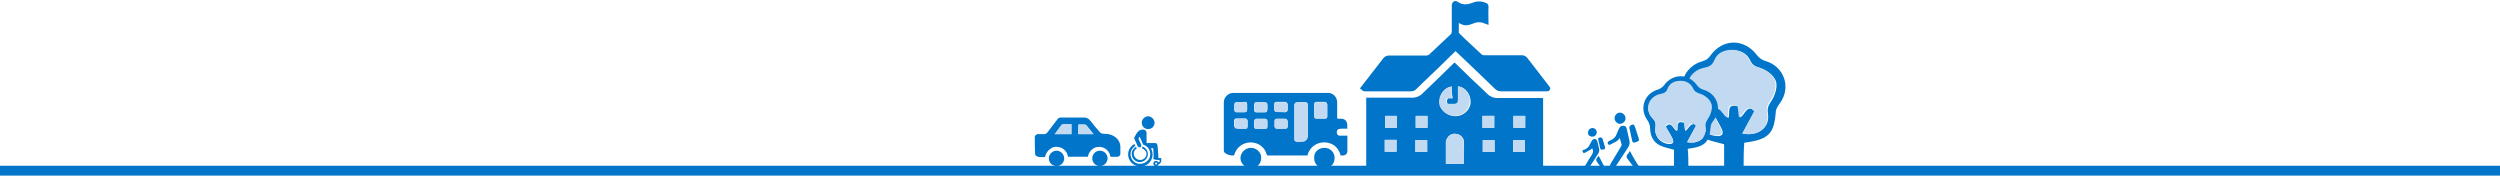 <svg id="Layer_1" xmlns="http://www.w3.org/2000/svg" viewBox="0 -7 783 55"><style>.st0{fill:#0075C9;} .st1{fill:#C2DAF1;}</style><path class="st0" d="M426 46.2c.4-.7 1-.9 1.9-.8V23.6h14.4c1.2 0 2.3-.4 3.2-1.3 3.2-3.1 6.5-6.2 9.6-9.3.1-.1.3-.3.5-.4 1.1 1.1 2.2 2.1 3.3 3.2 2.2 2.2 4.6 4.3 6.8 6.5.9.9 2 1.4 3.3 1.4h14.3v21.7c1.8.3 1.9-.7 1.9 1.2 0 1.2-.4.6-1.6.6h-56c-.7 0-1.2.8-1.6.2v-1.2zm28.7-26.1c-2.2.2-4 2.5-3.7 5 .1 2.4 2.3 4.3 4.9 4.3 2.4 0 4.6-2 4.7-4.3.1-2.5-1.6-4.7-3.7-5v4.4c0 .7-.4 1.1-1.1 1.1h-1.9c-.6 0-.7-.2-.7-.9s.2-.9.7-.9h1.1c-.3-1.5-.3-2.6-.3-3.7zm3.8 24.2c0-2.3.1-4.7 0-7-.1-1.5-1.5-2.5-3.1-2.4-1.4.1-2.5 1.4-2.5 2.8v6.6h5.6zm-21-15h-3.7V33h3.7v-3.7zm9.6 0h-3.7V33h3.7v-3.7zm17.2 3.7h3.7v-3.7h-3.7V33zm13.4-3.7H474V33h3.7v-3.7zm-44 11.2h3.7v-3.7h-3.7v3.7zm13.3.1v-3.7h-3.7v3.7h3.7zm21.1 0v-3.7h-3.7v3.7h3.7zm9.5 0v-3.7h-3.7v3.7h3.7z"/><path class="st0" d="M426 20.6c2.4-3.1 4.9-6.3 7.3-9.4.4-.5 1-.8 1.6-.8h11.8c.3 0 .7-.1.9-.3 2.2-2.1 4.6-4.3 6.8-6.4.2-.2.3-.5.3-.8v-8.2c0-1.1 1-1.8 1.9-1.1 1.4 1 2.9.9 4.5.3 1.4-.6 2.8-.6 4.3 0 .5.2.8.5.8 1.2-.1 1.8 0 3.5 0 5.3v.4c-.6-.2-1.3-.5-1.9-.7-1-.3-2.1-.1-3 .3-1 .4-2 .7-3 .4-.5-.1-.9-.4-1.4-.6v3c0 .1.2.3.3.4 2.2 2.2 4.6 4.3 6.8 6.4.2.2.5.3.8.3h11.8c.8 0 1.3.3 1.8.9 2.2 2.9 4.6 5.9 6.8 8.8.3.3.5.7.2 1.1-.2.5-.6.5-1.1.5h-14.2c-.8 0-1.4-.3-1.9-.8-3.9-3.8-7.8-7.5-11.8-11.3l-.5-.5c-1.2 1.1-2.3 2.2-3.4 3.3-2.9 2.9-6 5.7-8.9 8.6-.5.5-1 .7-1.7.7h-14.2c-.6 0-1-.1-1.3-.6-.4-.1-.4-.2-.4-.4z"/><path class="st1" d="M454.7 20.1v3.6h-1.1c-.6 0-.7.2-.7.9s.2.9.7.9h1.9c.7 0 1.1-.4 1.1-1.1V20c2.2.2 4 2.5 3.7 5-.1 2.3-2.2 4.3-4.7 4.3s-4.8-1.9-4.9-4.3c0-2.5 1.8-4.7 4-4.9zm3.8 24.2h-5.7v-6.6c0-1.4 1.2-2.7 2.5-2.8 1.6-.1 3 1 3.1 2.4.2 2.4.1 4.7.1 7zm-21-15V33h-3.7v-3.7h3.7zm9.6 0V33h-3.7v-3.7h3.7zm17.2 3.7v-3.7h3.7V33h-3.7zm13.4-3.7V33H474v-3.7h3.7zm-44 11.2v-3.7h3.7v3.7h-3.7zm13.3.1h-3.7v-3.7h3.7v3.7zm21.1 0h-3.7v-3.7h3.7v3.7zm9.5 0h-3.7v-3.7h3.7v3.7z"/><path class="st0" d="M418.9 30.2c1 0 2-.2 2.7.7.5.7.3 1.5.4 2.4h-1.5c-.4 0-.8 0-1.1.1-.5.1-.8.5-.7 1.2 0 .5.4.9.9.9h2.4v4.8c0 .8-.6 1.4-1.4 1.4h-.7c-.8-3-3-4-4.8-4.1-2.5-.2-5 1.4-5.6 4.1h-12.3c-.3 0-.4-.1-.5-.4-.6-2.2-2.6-3.7-5-3.7s-4.5 1.6-5.1 3.8c-.1.3-.2.3-.4.3-.9 0-1.7-.2-2.4-.7-.3-.2-.5-.5-.5-.9V25c0-1.5 1.4-2.9 2.9-2.9h29.7c1.4 0 2.8 1 2.9 2.9v4.9c.1-.1.1.1.1.3zm-9.3.7v-5c0-.6-.3-.9-.9-.9h-2.3s-1 .2-1 1v10.5c0 .6.2.8.8.9.7 0 1.4 0 2.1-.1.7-.1 1.3-.9 1.3-1.6v-4.8zm2-3.3v1.8c0 .5.3.7.7.7h2.7c.5 0 .7-.2.7-.7v-3.6c0-.5-.4-.9-.9-.9h-2.4c-.5 0-.8.3-.8.8v1.9zm-23-2.6h-1.3c-.4 0-.7.3-.7.7v1.6c0 .5.2.8.7.8h2.6c.5 0 .7-.3.7-.8v-1.6c0-.6-.2-.8-.8-.8-.3.1-.8.1-1.2.1zm12.6 3.1h1.2c.6 0 .9-.3.9-.9v-1.5s-.3-.8-.8-.8h-2.6c-.5 0-.8.2-.8.7v1.6c0 .5.2.8.8.8.5.1.9.1 1.3.1zm-12.6 5.2h1.3c.5 0 .8-.3.8-.8v-1.6c0-.5-.3-.8-.8-.8h-2.6c-.5 0-.8.3-.8.8v1.5s.3.8.8.8c.5.1.9.1 1.3.1zm12.6-3.1h-1.3c-.5 0-.7.2-.7.7v1.7c0 .4.3.7.7.7h2.7c.5 0 .7-.3.7-.8V31s-.3-.8-.8-.8h-1.3zm-6.3-5.2h-1.3c-.5 0-.8.3-.8.8v1.6c0 .5.2.8.7.8h2.7c.5 0 .7-.3.7-.8v-1.5c0-.5-.3-.8-.8-.8-.3-.1-.7-.1-1.2-.1zm0 5.2h-1.3c-.5 0-.8.3-.8.8v1.6c0 .5.2.8.7.8h2.7c.5 0 .7-.3.7-.8V31c0-.5-.3-.8-.8-.8h-1.2z"/><path class="st0" d="M414.8 39.3c1.9 0 3.3 1.5 3.2 3.3-.1 1.9-1.5 3.2-3.3 3.1-1.8 0-3.2-1.5-3.1-3.3-.1-1.8 1.4-3.1 3.2-3.1zm-23 0c1.7 0 3.2 1.4 3.2 3 .1 1.9-1.3 3.4-3.2 3.4-1.7 0-3.2-1.4-3.3-3.1 0-1.7 1.4-3.3 3.3-3.3z"/><path class="st1" d="M409.6 30.9v4.8c0 .7-.6 1.5-1.3 1.6-.7.1-1.4.1-2.1.1-.6 0-.8-.3-.8-.9V26c0-.7.2-1 1-1h2.3c.6 0 .9.3.9.9v5zm2-3.3v-1.8c0-.5.3-.8.8-.8h2.4c.5 0 .9.3.9.9v3.6c0 .5-.3.7-.7.7h-2.7c-.5 0-.7-.3-.7-.7v-1.9zm-23-2.6h1.2c.6 0 .8.2.8.8v1.6c0 .5-.2.7-.7.8h-2.6c-.5 0-.7-.3-.7-.8v-1.6c0-.4.3-.7.7-.7.5-.1.9-.1 1.3-.1zm12.6 3.1h-1.3c-.5 0-.8-.3-.8-.8v-1.6c0-.5.3-.7.8-.7h2.6c.5 0 .8.3.8.8v1.5c0 .6-.3.8-.9.9-.4-.1-.8-.1-1.2-.1zm-12.6 5.2h-1.2c-.5 0-.8-.3-.8-.8V31s.3-.8.8-.8h2.6c.5 0 .8.2.8.8v1.6c0 .5-.3.8-.8.8-.5-.1-.9-.1-1.4-.1zm12.6-3.1h1.3c.5 0 .8.3.8.8v1.5c0 .5-.2.8-.7.8h-2.7c-.4 0-.7-.3-.7-.7v-1.7c0-.5.3-.7.7-.7h1.3zm-6.3-5.2h1.3c.5 0 .8.3.8.8v1.5s-.2.8-.7.8h-2.7c-.5 0-.7-.3-.7-.8v-1.6c0-.5.3-.8.8-.8.4.1.8.1 1.2.1zm0 5.2h1.3c.5 0 .8.3.8.8v1.6c0 .5-.2.7-.7.8h-2.7c-.5 0-.7-.3-.7-.8V31c0-.5.3-.8.8-.8h1.2z"/><path class="st0" d="M505 46.1c.4-.4.8-.7 1.1-1.1 1.3-1.9 2.5-3.9 3.8-5.8.5-.7.6-1.5.4-2.3-.3-1.2-.5-2.4-.8-3.5-.1-.4-.3-.9-.6-.9-.6-.2-1.3-.2-1.7.6-.3.6-.6 1.1-.8 1.7-.3 1.1-1.1 1.8-2.1 2.2-.4.2-1 .4-.7 1 .3.7.9.2 1.3 0 .8-.5 1.8-.7 2.4-1.8l.6 2.1c0 .2-.1.4-.2.6-1.1 1.8-2.2 3.6-3.2 5.3-.5.9-.4 1.3.4 1.8-.1.1 0 .1.1.1zm8.3-9.6c-.4-1.2-.8-2.4-1.2-3.7-.3-.8-.6-1-1.3-.6-.2.1-.5.5-.5.8.3 1.4.6 2.7.9 4.1.1.5.4.7.9.5.4-.1.8-.3 1.2-.5v-.6zm0 8.5c-.3-.4-.6-.8-.9-1.3-.7-1.1-1.3-2.3-1.9-3.4-.3.4-.6.8-1 1.4-.1.2-.1.5 0 .7.9 1.2 1.8 2.5 2.8 3.7h1V45zm-6.4-16.7c-.6.3-1.1.7-1.2 1.5-.1.8.4 1.6 1.2 1.9.8.3 1.7-.2 2.1-1 .3-.8 0-1.7-.7-2.1-.2-.1-.3-.2-.5-.3h-.9zm-8.2 11.2c.4.7.3 1.3-.2 2.1-.7 1-1.3 2-1.9 3.1-.1.2-.3.4-.3.6 0 .2.1.6.3.7.2.1.5 0 .7-.1.2-.2.4-.4.6-.7.9-1.3 1.7-2.6 2.6-4 .4-.6.5-1.1.3-1.8s-.3-1.4-.5-2.1c-.1-.3-.3-.6-.5-.7-.4-.1-.9-.1-1.2.4-.2.4-.4.7-.6 1.1-.3.8-.8 1.3-1.6 1.7-.3.1-1 .2-.7.8s.8.2 1.1 0c.6-.3 1.3-.7 1.9-1.1zm0-3.7c.8 0 1.4-.6 1.4-1.4 0-.7-.6-1.3-1.3-1.3-.8 0-1.4.6-1.4 1.3-.2.8.5 1.4 1.3 1.4zm1.8.6c.3 1.2.5 2.1.7 3.1.2.6.7.3 1.1.3.4-.1.5-.3.4-.7-.3-.9-.5-1.8-.8-2.7-.1-.2-.5-.4-.7-.4-.3 0-.5.3-.7.4zm.2 5.4c-1 1.2-1 1.3-.1 2.5.4.5.7 1 1.1 1.4.2.2.5.1.8.2 0-.3.1-.5 0-.8-.1-.2-.3-.4-.4-.6-.4-.9-.9-1.8-1.4-2.7zm-176.6-6c.2-.6.7-.9 1.3-.8h1.6c.5 0 .8-.2 1.1-.6.9-1.1 1.7-2.3 2.6-3.4.2-.2.3-.4.5-.7s.6-.4.9-.5h7.3c.9 0 1.5.3 2.1 1 .9 1.2 1.9 2.4 2.9 3.5.3.4.7.6 1.3.6 1 0 2 .1 2.9.6 1.3.7 2.1 1.7 2.3 3.2v2.6c-.1.4-.4.8-.9.8h-2.2c-.3-2-1.9-3-3.3-3.1-.8 0-1.6.1-2.2.6-.9.6-1.4 1.5-1.6 2.5h-6.2c-.3-2-1.9-3-3.3-3.1-.8-.1-1.6.1-2.2.6-.9.6-1.5 1.5-1.7 2.6h-1.8s-1.1-.2-1.3-.8c-.1-1.9-.1-3.7-.1-5.6zm6.2-.8h5.3v-3.1h-2.5c-.3 0-.6.1-.7.4-.6.8-1.3 1.7-1.9 2.6-.2 0-.2 0-.2.1zm7.4 0h4.8c-.7-.9-1.4-1.7-2.1-2.6-.2-.2-.4-.4-.7-.4h-1.9v.2c-.1.9-.1 1.8-.1 2.8z"/><path class="st1" d="M330.3 35c0-.1.1-.1.1-.1.6-.9 1.3-1.7 1.9-2.6.2-.2.4-.4.7-.4h2.5V35h-5.2zm7.4 0v-3h1.9c.3 0 .5.2.7.4.7.9 1.4 1.7 2.1 2.6h-4.7z"/><path class="st0" d="M344.5 45c-1.3 0-2.4-1-2.4-2.4 0-1.3 1-2.4 2.4-2.4 1.3 0 2.4 1.1 2.4 2.4-.1 1.4-1.1 2.4-2.4 2.4zm-13.6 0c-1.3 0-2.4-1-2.4-2.4 0-1.3 1.1-2.4 2.4-2.4 1.3 0 2.4 1.1 2.4 2.4 0 1.4-1.1 2.4-2.4 2.4zm215.2.7H540v-7.5c-2.3-.7-4.4-1-6.1-1.9-2.9-1.5-4.1-4.1-4.2-7.3 0-1.2-.4-2.5-1.1-3.5-3.7-5.1-1.4-11.7 4.8-13.4.9-.2 1.8-.9 2.3-1.7 3.9-5.4 10.6-5.4 14.6-.1.6.8 1.6 1.5 2.6 1.8 6 1.7 8.2 8.4 4.5 13.3-.5.7-1.1 1.6-1.2 2.4-.5 7.1-2.2 8.9-9.9 9.9-.2 2.6-.2 5.2-.2 8zm-.4-10.9c5.1 1.1 8.8-2.1 8-6.3-.3-1.9.4-2.8 1.3-4.2 1-1.7 1.8-4.2 1.2-5.9-.6-1.7-2.7-3.4-4.7-4-1.6-.5-2.6-.9-3.3-2.4-1-2.2-2.9-3.2-5.4-3.2-2.5 0-4.7 1-5.6 3.3-.6 1.6-1.5 2-3.1 2.3-5.3 1-7.2 6.6-3.5 10.2 1.3 1.3 1.6 2.5 1.3 4.2-.6 3.3 2.1 6.5 5.6 6.8 1.7.2 2.5-.5 1.8-2.1-.8-1.8-1.9-3.4-3-5.4 2.7-2.9 3.2 1.5 5.1 1.8.5-1.5-.8-4.8 3.1-3.5.1 1.2.2 2.3.4 3.4 1.7-.6 2.2-4.6 4.8-1.8-1.6 2.3-2.7 4.4-4 6.8z"/><path class="st1" d="M545.7 34.8c1.2-2.3 2.4-4.5 3.7-7-2.5-2.8-3 1.2-4.8 1.8-.1-1.1-.2-2.2-.4-3.4-4-1.3-2.6 2-3.1 3.5-1.8-.3-2.3-4.7-5.1-1.8 1.1 2 2.2 3.6 3 5.4.7 1.6-.1 2.3-1.8 2.1-3.3-.3-6.1-3.5-5.6-6.8.3-1.8.1-2.9-1.3-4.2-3.6-3.6-1.6-9.2 3.5-10.2 1.5-.3 2.4-.7 3.1-2.3.9-2.3 3-3.3 5.6-3.3 2.4 0 4.4 1.1 5.4 3.2.7 1.6 1.7 1.9 3.3 2.4 1.8.6 4.1 2.3 4.7 4 .6 1.7-.2 4.3-1.2 5.9-.9 1.4-1.6 2.4-1.3 4.2 1.1 4.4-2.7 7.6-7.7 6.5z"/><path class="st0" d="M528.8 45.4h-4.5v-5.5c-1.7-.5-3.1-.7-4.5-1.4-2.1-1.1-2.9-3-3-5.3 0-.9-.3-1.8-.8-2.5-2.7-3.7-1-8.5 3.4-9.7.6-.2 1.3-.7 1.7-1.2 2.8-3.9 7.7-3.9 10.5 0 .4.6 1.2 1.1 1.9 1.3 4.3 1.2 6 6.1 3.2 9.6-.4.5-.8 1.1-.9 1.7-.4 5.1-1.6 6.5-7.2 7.2.2 1.9.2 3.8.2 5.8zm-.4-7.9c3.6.8 6.4-1.5 5.8-4.6-.2-1.3.3-2 .9-3 .8-1.2 1.3-3.1.9-4.3-.4-1.2-2-2.5-3.3-2.9-1.1-.4-1.9-.6-2.4-1.8-.7-1.6-2.1-2.3-3.8-2.3-1.8 0-3.3.7-4.1 2.4-.5 1.2-1.1 1.4-2.2 1.7-3.7.7-5.3 4.7-2.6 7.4 1 1 1.1 1.8.9 3.1-.4 2.4 1.5 4.7 4.1 4.9 1.2.1 1.8-.4 1.3-1.5-.6-1.3-1.4-2.5-2.2-3.9 1.9-2.1 2.3 1.1 3.6 1.3.4-1.1-.6-3.5 2.2-2.5.1.9.2 1.7.3 2.5 1.2-.4 1.6-3.3 3.4-1.3-1 1.5-1.8 3.1-2.8 4.8z"/><path class="st1" d="M528.4 37.5c.9-1.7 1.7-3.3 2.7-5.1-1.8-2-2.2.8-3.4 1.3-.1-.8-.2-1.6-.3-2.5-2.8-.9-1.9 1.4-2.2 2.5-1.3-.2-1.6-3.4-3.6-1.3.8 1.4 1.6 2.6 2.2 3.9.5 1.2 0 1.7-1.3 1.5-2.4-.2-4.5-2.5-4.1-4.9.2-1.3.1-2.1-.9-3.1-2.6-2.6-1.2-6.6 2.6-7.4 1.1-.2 1.8-.5 2.2-1.7.7-1.7 2.2-2.4 4.1-2.4 1.7 0 3.1.8 3.8 2.3.5 1.1 1.2 1.4 2.4 1.8 1.3.4 2.9 1.7 3.3 2.9.4 1.2-.1 3.1-.9 4.3-.6 1-1.2 1.7-.9 3 .7 3.4-2 5.7-5.7 4.9z"/><path class="st0" d="M362.9 43.9c.4-.2.3-.5.3-.8h-.8c-.4 0-.8-.1-1.1-.3-.1 0-.1-.2-.1-.2.2-.5.1-1.1.1-1.6 0-.4-.1-.9-.1-1.3v-.3h-.7c.6 1.3.7 2.5 0 3.8-.5.9-1.2 1.5-2.2 1.8-1.9.5-3.7-.3-4.6-2-.9-1.9-.1-4 1.6-4.9l.3.6c-.4.2-.7.6-1 .9-1 1.5-.5 3.6 1.1 4.4 1.8.9 4.1-.2 4.5-2.1.3-1.5-.5-3-1.9-3.5-.1 0-.2-.1-.3-.2-.3-.8-.7-1.6-1.1-2.4-.1.2-.2.4-.3.5v.2c.3.6.5 1.2.8 1.8.1.3.1.6-.1.7-.2.2-.5.2-.8 0-.1-.1-.2-.2-.2-.3-.3-.7-.7-1.5-1-2.2-.1-.2-.1-.4 0-.5.3-.5.5-1 .9-1.5.5-.7 1.2-1 2-.9.4 0 .9.5.9.9v3.3h2.7c.4 0 .7.3.7.7.1.7.2 1.4.2 2.1 0 .4.1.9.1 1.3v.6h.9c0 .5.1 1-.2 1.5-.1.2-.3.3-.5.4-.1 0-.2.1-.2.2-.2.4-.6.5-1 .4-.4-.1-.6-.5-.6-.9.1-.4.4-.7.8-.7s.7.2.9.5zm-.8 0c-.2 0-.3.1-.3.3 0 .2.1.3.3.3.2 0 .3-.1.3-.3 0-.2-.1-.3-.3-.3z"/><path class="st0" d="M357.6 39.4c.1-.2.2-.3.2-.5.8.2 1.6 1.1 1.7 2.1.1 1.2-.6 2.1-1.4 2.5-1.5.8-3.4-.2-3.6-1.9-.2-1 .2-1.8 1.1-2.5.1-.1.1-.1.2 0l.3.3c-.9.6-1.2 1.5-.9 2.3.2.7 1 1.5 2.1 1.4.8-.1 1.5-.6 1.7-1.4.3-.8-.2-1.8-1.4-2.3zm2-6c-.9.1-2-.7-2-2 0-1.1 1-1.9 1.9-2 1.1 0 2 .9 2.1 1.9.1 1.2-.9 2.2-2 2.1zM-6.5 44.9h793V48h-793z"/></svg>